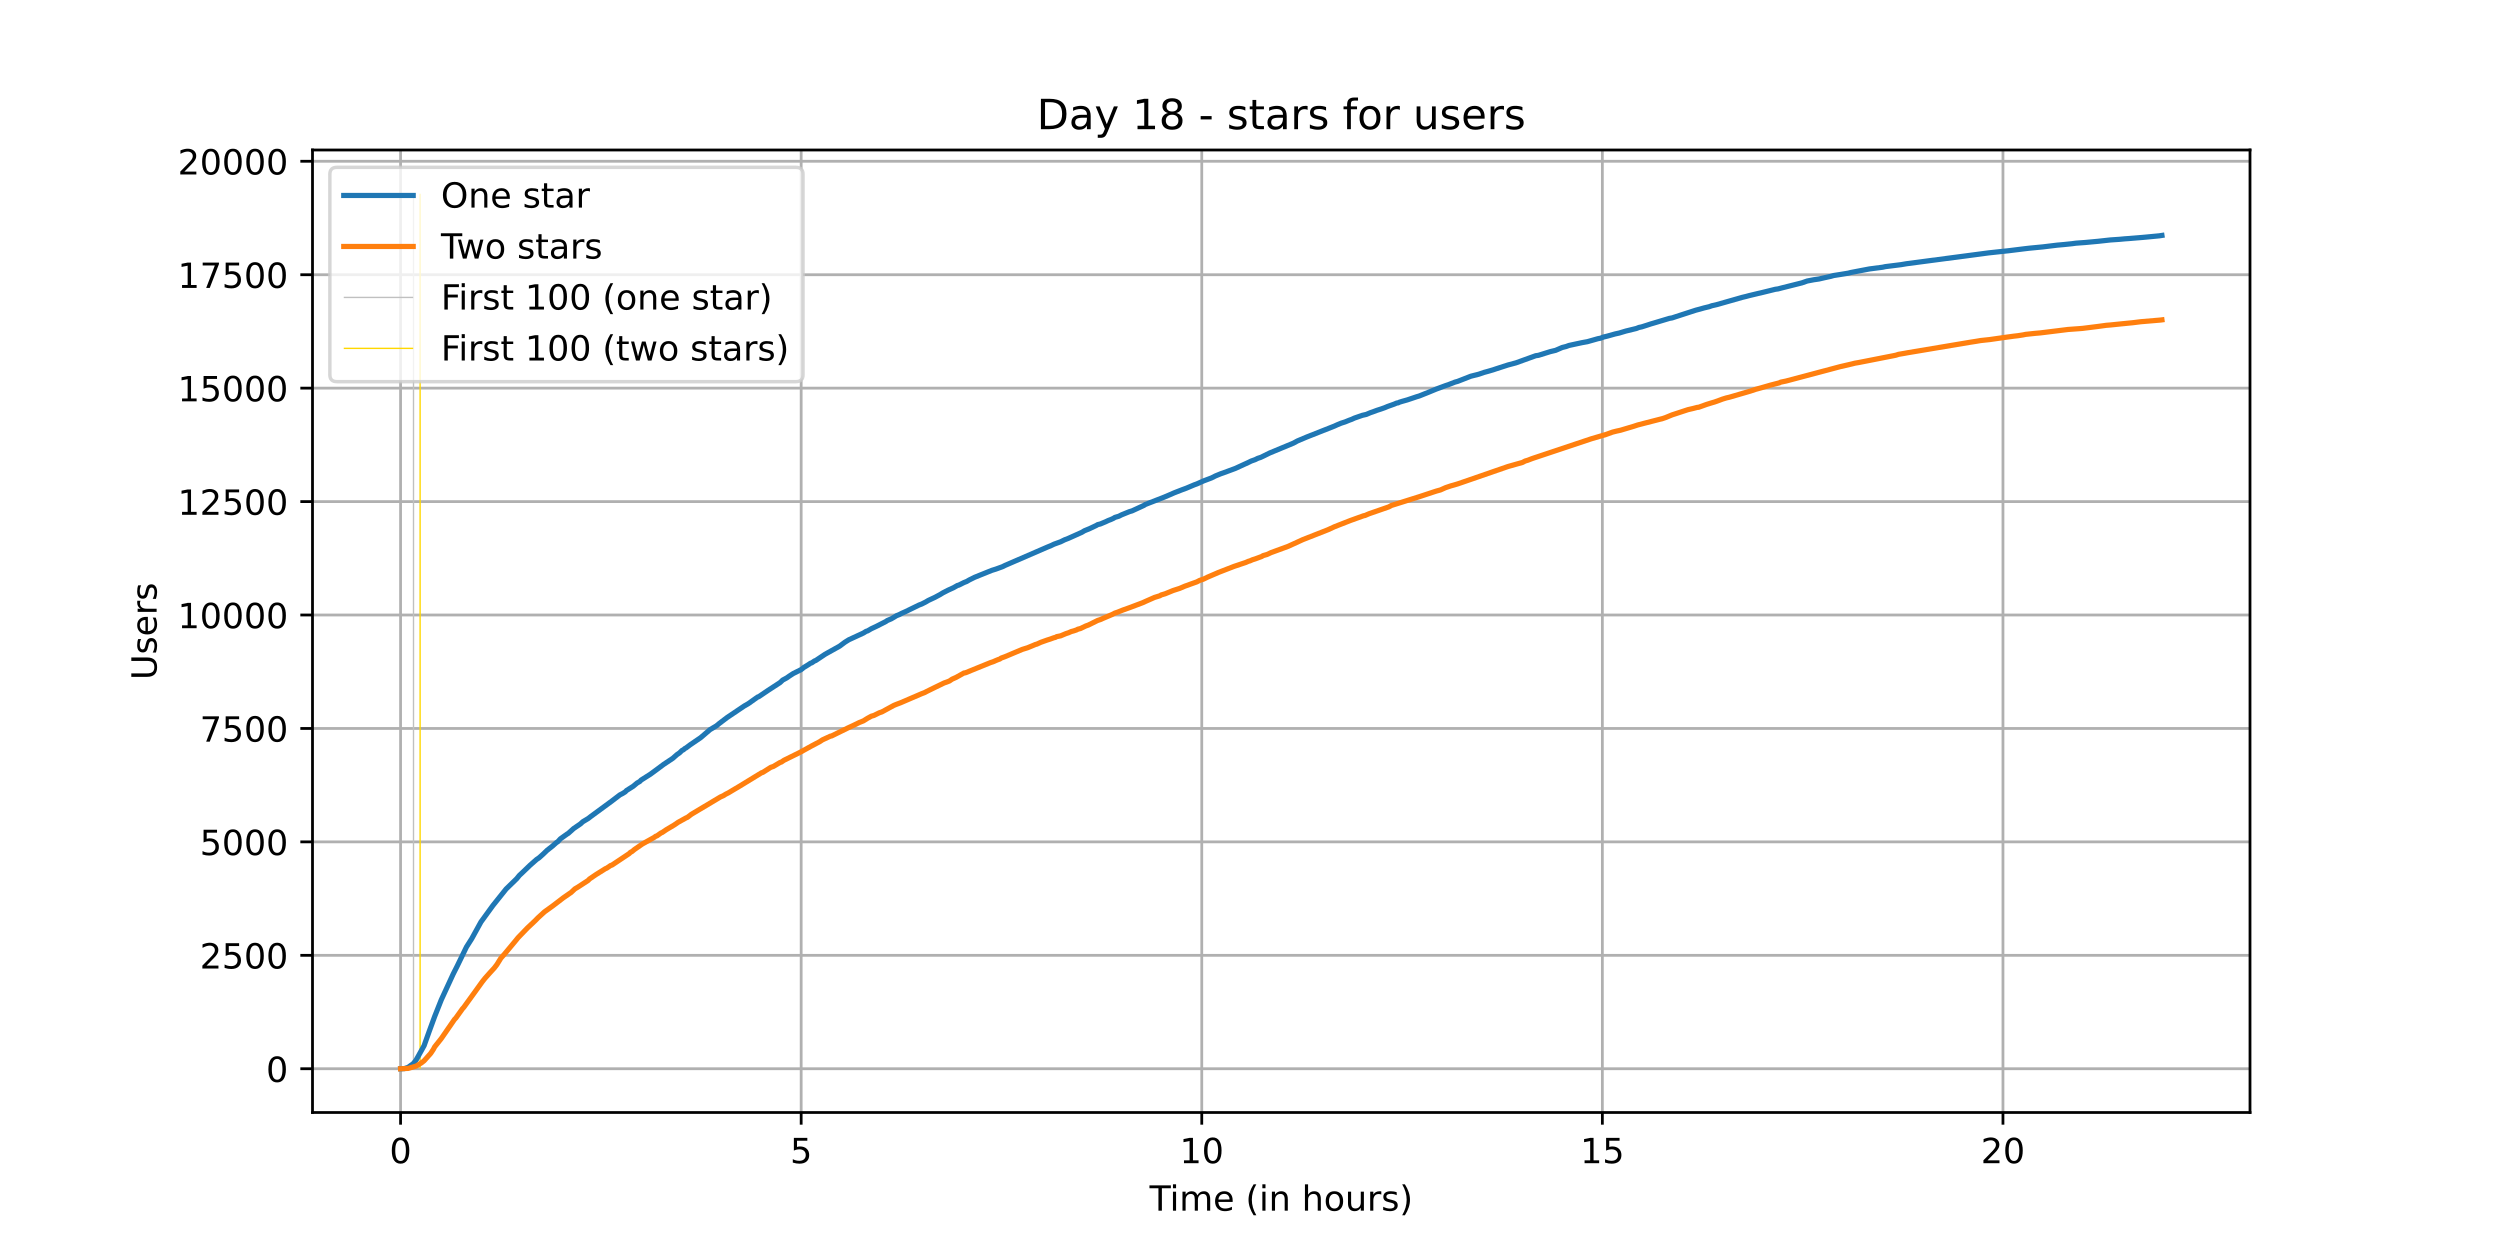 <?xml version="1.0" encoding="utf-8" standalone="no"?>
<!DOCTYPE svg PUBLIC "-//W3C//DTD SVG 1.1//EN"
  "http://www.w3.org/Graphics/SVG/1.1/DTD/svg11.dtd">
<!-- Created with matplotlib (https://matplotlib.org/) -->
<svg height="360pt" version="1.1" viewBox="0 0 720 360" width="720pt" xmlns="http://www.w3.org/2000/svg" xmlns:xlink="http://www.w3.org/1999/xlink">
 <defs>
  <style type="text/css">*{stroke-linecap:butt;stroke-linejoin:round;}</style>
 </defs>
 <g id="figure_1">
  <g id="patch_1">
   <path d="M 0 360 
L 720 360 
L 720 0 
L 0 0 
z
" style="fill:#ffffff;"/>
  </g>
  <g id="axes_1">
   <g id="patch_2">
    <path d="M 90 320.4 
L 648 320.4 
L 648 43.2 
L 90 43.2 
z
" style="fill:#ffffff;"/>
   </g>
   <g id="matplotlib.axis_1">
    <g id="xtick_1">
     <g id="line2d_1">
      <path clip-path="url(#pfe41566b01)" d="M 115.364 320.4 
L 115.364 43.2 
" style="fill:none;stroke:#b0b0b0;stroke-linecap:square;stroke-width:0.8;"/>
     </g>
     <g id="line2d_2">
      <defs>
       <path d="M 0 0 
L 0 3.5 
" id="ma9c3325a45" style="stroke:#000000;stroke-width:0.8;"/>
      </defs>
      <g>
       <use style="stroke:#000000;stroke-width:0.8;" x="115.364" xlink:href="#ma9c3325a45" y="320.4"/>
      </g>
     </g>
     <g id="text_1">
      <!-- 0 -->
      <g transform="translate(112.182 334.998)scale(0.1 -0.1)">
       <defs>
        <path d="M 31.781 66.406 
Q 24.172 66.406 20.328 58.906 
Q 16.5 51.422 16.5 36.375 
Q 16.5 21.391 20.328 13.891 
Q 24.172 6.391 31.781 6.391 
Q 39.453 6.391 43.281 13.891 
Q 47.125 21.391 47.125 36.375 
Q 47.125 51.422 43.281 58.906 
Q 39.453 66.406 31.781 66.406 
z
M 31.781 74.219 
Q 44.047 74.219 50.516 64.516 
Q 56.984 54.828 56.984 36.375 
Q 56.984 17.969 50.516 8.266 
Q 44.047 -1.422 31.781 -1.422 
Q 19.531 -1.422 13.062 8.266 
Q 6.594 17.969 6.594 36.375 
Q 6.594 54.828 13.062 64.516 
Q 19.531 74.219 31.781 74.219 
z
" id="DejaVuSans-48"/>
       </defs>
       <use xlink:href="#DejaVuSans-48"/>
      </g>
     </g>
    </g>
    <g id="xtick_2">
     <g id="line2d_3">
      <path clip-path="url(#pfe41566b01)" d="M 230.736 320.4 
L 230.736 43.2 
" style="fill:none;stroke:#b0b0b0;stroke-linecap:square;stroke-width:0.8;"/>
     </g>
     <g id="line2d_4">
      <g>
       <use style="stroke:#000000;stroke-width:0.8;" x="230.736" xlink:href="#ma9c3325a45" y="320.4"/>
      </g>
     </g>
     <g id="text_2">
      <!-- 5 -->
      <g transform="translate(227.555 334.998)scale(0.1 -0.1)">
       <defs>
        <path d="M 10.797 72.906 
L 49.516 72.906 
L 49.516 64.594 
L 19.828 64.594 
L 19.828 46.734 
Q 21.969 47.469 24.109 47.828 
Q 26.266 48.188 28.422 48.188 
Q 40.625 48.188 47.75 41.5 
Q 54.891 34.812 54.891 23.391 
Q 54.891 11.625 47.562 5.094 
Q 40.234 -1.422 26.906 -1.422 
Q 22.312 -1.422 17.547 -0.641 
Q 12.797 0.141 7.719 1.703 
L 7.719 11.625 
Q 12.109 9.234 16.797 8.062 
Q 21.484 6.891 26.703 6.891 
Q 35.156 6.891 40.078 11.328 
Q 45.016 15.766 45.016 23.391 
Q 45.016 31 40.078 35.438 
Q 35.156 39.891 26.703 39.891 
Q 22.75 39.891 18.812 39.016 
Q 14.891 38.141 10.797 36.281 
z
" id="DejaVuSans-53"/>
       </defs>
       <use xlink:href="#DejaVuSans-53"/>
      </g>
     </g>
    </g>
    <g id="xtick_3">
     <g id="line2d_5">
      <path clip-path="url(#pfe41566b01)" d="M 346.108 320.4 
L 346.108 43.2 
" style="fill:none;stroke:#b0b0b0;stroke-linecap:square;stroke-width:0.8;"/>
     </g>
     <g id="line2d_6">
      <g>
       <use style="stroke:#000000;stroke-width:0.8;" x="346.108" xlink:href="#ma9c3325a45" y="320.4"/>
      </g>
     </g>
     <g id="text_3">
      <!-- 10 -->
      <g transform="translate(339.746 334.998)scale(0.1 -0.1)">
       <defs>
        <path d="M 12.406 8.297 
L 28.516 8.297 
L 28.516 63.922 
L 10.984 60.406 
L 10.984 69.391 
L 28.422 72.906 
L 38.281 72.906 
L 38.281 8.297 
L 54.391 8.297 
L 54.391 0 
L 12.406 0 
z
" id="DejaVuSans-49"/>
       </defs>
       <use xlink:href="#DejaVuSans-49"/>
       <use x="63.623" xlink:href="#DejaVuSans-48"/>
      </g>
     </g>
    </g>
    <g id="xtick_4">
     <g id="line2d_7">
      <path clip-path="url(#pfe41566b01)" d="M 461.481 320.4 
L 461.481 43.2 
" style="fill:none;stroke:#b0b0b0;stroke-linecap:square;stroke-width:0.8;"/>
     </g>
     <g id="line2d_8">
      <g>
       <use style="stroke:#000000;stroke-width:0.8;" x="461.481" xlink:href="#ma9c3325a45" y="320.4"/>
      </g>
     </g>
     <g id="text_4">
      <!-- 15 -->
      <g transform="translate(455.118 334.998)scale(0.1 -0.1)">
       <use xlink:href="#DejaVuSans-49"/>
       <use x="63.623" xlink:href="#DejaVuSans-53"/>
      </g>
     </g>
    </g>
    <g id="xtick_5">
     <g id="line2d_9">
      <path clip-path="url(#pfe41566b01)" d="M 576.853 320.4 
L 576.853 43.2 
" style="fill:none;stroke:#b0b0b0;stroke-linecap:square;stroke-width:0.8;"/>
     </g>
     <g id="line2d_10">
      <g>
       <use style="stroke:#000000;stroke-width:0.8;" x="576.853" xlink:href="#ma9c3325a45" y="320.4"/>
      </g>
     </g>
     <g id="text_5">
      <!-- 20 -->
      <g transform="translate(570.49 334.998)scale(0.1 -0.1)">
       <defs>
        <path d="M 19.188 8.297 
L 53.609 8.297 
L 53.609 0 
L 7.328 0 
L 7.328 8.297 
Q 12.938 14.109 22.625 23.891 
Q 32.328 33.688 34.812 36.531 
Q 39.547 41.844 41.422 45.531 
Q 43.312 49.219 43.312 52.781 
Q 43.312 58.594 39.234 62.25 
Q 35.156 65.922 28.609 65.922 
Q 23.969 65.922 18.812 64.312 
Q 13.672 62.703 7.812 59.422 
L 7.812 69.391 
Q 13.766 71.781 18.938 73 
Q 24.125 74.219 28.422 74.219 
Q 39.75 74.219 46.484 68.547 
Q 53.219 62.891 53.219 53.422 
Q 53.219 48.922 51.531 44.891 
Q 49.859 40.875 45.406 35.406 
Q 44.188 33.984 37.641 27.219 
Q 31.109 20.453 19.188 8.297 
z
" id="DejaVuSans-50"/>
       </defs>
       <use xlink:href="#DejaVuSans-50"/>
       <use x="63.623" xlink:href="#DejaVuSans-48"/>
      </g>
     </g>
    </g>
    <g id="text_6">
     <!-- Time (in hours) -->
     <g transform="translate(331.072 348.677)scale(0.1 -0.1)">
      <defs>
       <path d="M -0.297 72.906 
L 61.375 72.906 
L 61.375 64.594 
L 35.5 64.594 
L 35.5 0 
L 25.594 0 
L 25.594 64.594 
L -0.297 64.594 
z
" id="DejaVuSans-84"/>
       <path d="M 9.422 54.688 
L 18.406 54.688 
L 18.406 0 
L 9.422 0 
z
M 9.422 75.984 
L 18.406 75.984 
L 18.406 64.594 
L 9.422 64.594 
z
" id="DejaVuSans-105"/>
       <path d="M 52 44.188 
Q 55.375 50.25 60.062 53.125 
Q 64.75 56 71.094 56 
Q 79.641 56 84.281 50.016 
Q 88.922 44.047 88.922 33.016 
L 88.922 0 
L 79.891 0 
L 79.891 32.719 
Q 79.891 40.578 77.094 44.375 
Q 74.312 48.188 68.609 48.188 
Q 61.625 48.188 57.562 43.547 
Q 53.516 38.922 53.516 30.906 
L 53.516 0 
L 44.484 0 
L 44.484 32.719 
Q 44.484 40.625 41.703 44.406 
Q 38.922 48.188 33.109 48.188 
Q 26.219 48.188 22.156 43.531 
Q 18.109 38.875 18.109 30.906 
L 18.109 0 
L 9.078 0 
L 9.078 54.688 
L 18.109 54.688 
L 18.109 46.188 
Q 21.188 51.219 25.484 53.609 
Q 29.781 56 35.688 56 
Q 41.656 56 45.828 52.969 
Q 50 49.953 52 44.188 
z
" id="DejaVuSans-109"/>
       <path d="M 56.203 29.594 
L 56.203 25.203 
L 14.891 25.203 
Q 15.484 15.922 20.484 11.062 
Q 25.484 6.203 34.422 6.203 
Q 39.594 6.203 44.453 7.469 
Q 49.312 8.734 54.109 11.281 
L 54.109 2.781 
Q 49.266 0.734 44.188 -0.344 
Q 39.109 -1.422 33.891 -1.422 
Q 20.797 -1.422 13.156 6.188 
Q 5.516 13.812 5.516 26.812 
Q 5.516 40.234 12.766 48.109 
Q 20.016 56 32.328 56 
Q 43.359 56 49.781 48.891 
Q 56.203 41.797 56.203 29.594 
z
M 47.219 32.234 
Q 47.125 39.594 43.094 43.984 
Q 39.062 48.391 32.422 48.391 
Q 24.906 48.391 20.391 44.141 
Q 15.875 39.891 15.188 32.172 
z
" id="DejaVuSans-101"/>
       <path id="DejaVuSans-32"/>
       <path d="M 31 75.875 
Q 24.469 64.656 21.281 53.656 
Q 18.109 42.672 18.109 31.391 
Q 18.109 20.125 21.312 9.062 
Q 24.516 -2 31 -13.188 
L 23.188 -13.188 
Q 15.875 -1.703 12.234 9.375 
Q 8.594 20.453 8.594 31.391 
Q 8.594 42.281 12.203 53.312 
Q 15.828 64.359 23.188 75.875 
z
" id="DejaVuSans-40"/>
       <path d="M 54.891 33.016 
L 54.891 0 
L 45.906 0 
L 45.906 32.719 
Q 45.906 40.484 42.875 44.328 
Q 39.844 48.188 33.797 48.188 
Q 26.516 48.188 22.312 43.547 
Q 18.109 38.922 18.109 30.906 
L 18.109 0 
L 9.078 0 
L 9.078 54.688 
L 18.109 54.688 
L 18.109 46.188 
Q 21.344 51.125 25.703 53.562 
Q 30.078 56 35.797 56 
Q 45.219 56 50.047 50.172 
Q 54.891 44.344 54.891 33.016 
z
" id="DejaVuSans-110"/>
       <path d="M 54.891 33.016 
L 54.891 0 
L 45.906 0 
L 45.906 32.719 
Q 45.906 40.484 42.875 44.328 
Q 39.844 48.188 33.797 48.188 
Q 26.516 48.188 22.312 43.547 
Q 18.109 38.922 18.109 30.906 
L 18.109 0 
L 9.078 0 
L 9.078 75.984 
L 18.109 75.984 
L 18.109 46.188 
Q 21.344 51.125 25.703 53.562 
Q 30.078 56 35.797 56 
Q 45.219 56 50.047 50.172 
Q 54.891 44.344 54.891 33.016 
z
" id="DejaVuSans-104"/>
       <path d="M 30.609 48.391 
Q 23.391 48.391 19.188 42.75 
Q 14.984 37.109 14.984 27.297 
Q 14.984 17.484 19.156 11.844 
Q 23.344 6.203 30.609 6.203 
Q 37.797 6.203 41.984 11.859 
Q 46.188 17.531 46.188 27.297 
Q 46.188 37.016 41.984 42.703 
Q 37.797 48.391 30.609 48.391 
z
M 30.609 56 
Q 42.328 56 49.016 48.375 
Q 55.719 40.766 55.719 27.297 
Q 55.719 13.875 49.016 6.219 
Q 42.328 -1.422 30.609 -1.422 
Q 18.844 -1.422 12.172 6.219 
Q 5.516 13.875 5.516 27.297 
Q 5.516 40.766 12.172 48.375 
Q 18.844 56 30.609 56 
z
" id="DejaVuSans-111"/>
       <path d="M 8.5 21.578 
L 8.5 54.688 
L 17.484 54.688 
L 17.484 21.922 
Q 17.484 14.156 20.5 10.266 
Q 23.531 6.391 29.594 6.391 
Q 36.859 6.391 41.078 11.031 
Q 45.312 15.672 45.312 23.688 
L 45.312 54.688 
L 54.297 54.688 
L 54.297 0 
L 45.312 0 
L 45.312 8.406 
Q 42.047 3.422 37.719 1 
Q 33.406 -1.422 27.688 -1.422 
Q 18.266 -1.422 13.375 4.438 
Q 8.5 10.297 8.5 21.578 
z
M 31.109 56 
z
" id="DejaVuSans-117"/>
       <path d="M 41.109 46.297 
Q 39.594 47.172 37.812 47.578 
Q 36.031 48 33.891 48 
Q 26.266 48 22.188 43.047 
Q 18.109 38.094 18.109 28.812 
L 18.109 0 
L 9.078 0 
L 9.078 54.688 
L 18.109 54.688 
L 18.109 46.188 
Q 20.953 51.172 25.484 53.578 
Q 30.031 56 36.531 56 
Q 37.453 56 38.578 55.875 
Q 39.703 55.766 41.062 55.516 
z
" id="DejaVuSans-114"/>
       <path d="M 44.281 53.078 
L 44.281 44.578 
Q 40.484 46.531 36.375 47.5 
Q 32.281 48.484 27.875 48.484 
Q 21.188 48.484 17.844 46.438 
Q 14.5 44.391 14.5 40.281 
Q 14.5 37.156 16.891 35.375 
Q 19.281 33.594 26.516 31.984 
L 29.594 31.297 
Q 39.156 29.25 43.188 25.516 
Q 47.219 21.781 47.219 15.094 
Q 47.219 7.469 41.188 3.016 
Q 35.156 -1.422 24.609 -1.422 
Q 20.219 -1.422 15.453 -0.562 
Q 10.688 0.297 5.422 2 
L 5.422 11.281 
Q 10.406 8.688 15.234 7.391 
Q 20.062 6.109 24.812 6.109 
Q 31.156 6.109 34.562 8.281 
Q 37.984 10.453 37.984 14.406 
Q 37.984 18.062 35.516 20.016 
Q 33.062 21.969 24.703 23.781 
L 21.578 24.516 
Q 13.234 26.266 9.516 29.906 
Q 5.812 33.547 5.812 39.891 
Q 5.812 47.609 11.281 51.797 
Q 16.75 56 26.812 56 
Q 31.781 56 36.172 55.266 
Q 40.578 54.547 44.281 53.078 
z
" id="DejaVuSans-115"/>
       <path d="M 8.016 75.875 
L 15.828 75.875 
Q 23.141 64.359 26.781 53.312 
Q 30.422 42.281 30.422 31.391 
Q 30.422 20.453 26.781 9.375 
Q 23.141 -1.703 15.828 -13.188 
L 8.016 -13.188 
Q 14.5 -2 17.703 9.062 
Q 20.906 20.125 20.906 31.391 
Q 20.906 42.672 17.703 53.656 
Q 14.5 64.656 8.016 75.875 
z
" id="DejaVuSans-41"/>
      </defs>
      <use xlink:href="#DejaVuSans-84"/>
      <use x="57.959" xlink:href="#DejaVuSans-105"/>
      <use x="85.742" xlink:href="#DejaVuSans-109"/>
      <use x="183.154" xlink:href="#DejaVuSans-101"/>
      <use x="244.678" xlink:href="#DejaVuSans-32"/>
      <use x="276.465" xlink:href="#DejaVuSans-40"/>
      <use x="315.479" xlink:href="#DejaVuSans-105"/>
      <use x="343.262" xlink:href="#DejaVuSans-110"/>
      <use x="406.641" xlink:href="#DejaVuSans-32"/>
      <use x="438.428" xlink:href="#DejaVuSans-104"/>
      <use x="501.807" xlink:href="#DejaVuSans-111"/>
      <use x="562.988" xlink:href="#DejaVuSans-117"/>
      <use x="626.367" xlink:href="#DejaVuSans-114"/>
      <use x="667.48" xlink:href="#DejaVuSans-115"/>
      <use x="719.58" xlink:href="#DejaVuSans-41"/>
     </g>
    </g>
   </g>
   <g id="matplotlib.axis_2">
    <g id="ytick_1">
     <g id="line2d_11">
      <path clip-path="url(#pfe41566b01)" d="M 90 307.8 
L 648 307.8 
" style="fill:none;stroke:#b0b0b0;stroke-linecap:square;stroke-width:0.8;"/>
     </g>
     <g id="line2d_12">
      <defs>
       <path d="M 0 0 
L -3.5 0 
" id="m29c5da182d" style="stroke:#000000;stroke-width:0.8;"/>
      </defs>
      <g>
       <use style="stroke:#000000;stroke-width:0.8;" x="90" xlink:href="#m29c5da182d" y="307.8"/>
      </g>
     </g>
     <g id="text_7">
      <!-- 0 -->
      <g transform="translate(76.638 311.599)scale(0.1 -0.1)">
       <use xlink:href="#DejaVuSans-48"/>
      </g>
     </g>
    </g>
    <g id="ytick_2">
     <g id="line2d_13">
      <path clip-path="url(#pfe41566b01)" d="M 90 275.131 
L 648 275.131 
" style="fill:none;stroke:#b0b0b0;stroke-linecap:square;stroke-width:0.8;"/>
     </g>
     <g id="line2d_14">
      <g>
       <use style="stroke:#000000;stroke-width:0.8;" x="90" xlink:href="#m29c5da182d" y="275.131"/>
      </g>
     </g>
     <g id="text_8">
      <!-- 2500 -->
      <g transform="translate(57.55 278.93)scale(0.1 -0.1)">
       <use xlink:href="#DejaVuSans-50"/>
       <use x="63.623" xlink:href="#DejaVuSans-53"/>
       <use x="127.246" xlink:href="#DejaVuSans-48"/>
       <use x="190.869" xlink:href="#DejaVuSans-48"/>
      </g>
     </g>
    </g>
    <g id="ytick_3">
     <g id="line2d_15">
      <path clip-path="url(#pfe41566b01)" d="M 90 242.462 
L 648 242.462 
" style="fill:none;stroke:#b0b0b0;stroke-linecap:square;stroke-width:0.8;"/>
     </g>
     <g id="line2d_16">
      <g>
       <use style="stroke:#000000;stroke-width:0.8;" x="90" xlink:href="#m29c5da182d" y="242.462"/>
      </g>
     </g>
     <g id="text_9">
      <!-- 5000 -->
      <g transform="translate(57.55 246.261)scale(0.1 -0.1)">
       <use xlink:href="#DejaVuSans-53"/>
       <use x="63.623" xlink:href="#DejaVuSans-48"/>
       <use x="127.246" xlink:href="#DejaVuSans-48"/>
       <use x="190.869" xlink:href="#DejaVuSans-48"/>
      </g>
     </g>
    </g>
    <g id="ytick_4">
     <g id="line2d_17">
      <path clip-path="url(#pfe41566b01)" d="M 90 209.793 
L 648 209.793 
" style="fill:none;stroke:#b0b0b0;stroke-linecap:square;stroke-width:0.8;"/>
     </g>
     <g id="line2d_18">
      <g>
       <use style="stroke:#000000;stroke-width:0.8;" x="90" xlink:href="#m29c5da182d" y="209.793"/>
      </g>
     </g>
     <g id="text_10">
      <!-- 7500 -->
      <g transform="translate(57.55 213.592)scale(0.1 -0.1)">
       <defs>
        <path d="M 8.203 72.906 
L 55.078 72.906 
L 55.078 68.703 
L 28.609 0 
L 18.312 0 
L 43.219 64.594 
L 8.203 64.594 
z
" id="DejaVuSans-55"/>
       </defs>
       <use xlink:href="#DejaVuSans-55"/>
       <use x="63.623" xlink:href="#DejaVuSans-53"/>
       <use x="127.246" xlink:href="#DejaVuSans-48"/>
       <use x="190.869" xlink:href="#DejaVuSans-48"/>
      </g>
     </g>
    </g>
    <g id="ytick_5">
     <g id="line2d_19">
      <path clip-path="url(#pfe41566b01)" d="M 90 177.124 
L 648 177.124 
" style="fill:none;stroke:#b0b0b0;stroke-linecap:square;stroke-width:0.8;"/>
     </g>
     <g id="line2d_20">
      <g>
       <use style="stroke:#000000;stroke-width:0.8;" x="90" xlink:href="#m29c5da182d" y="177.124"/>
      </g>
     </g>
     <g id="text_11">
      <!-- 10000 -->
      <g transform="translate(51.188 180.923)scale(0.1 -0.1)">
       <use xlink:href="#DejaVuSans-49"/>
       <use x="63.623" xlink:href="#DejaVuSans-48"/>
       <use x="127.246" xlink:href="#DejaVuSans-48"/>
       <use x="190.869" xlink:href="#DejaVuSans-48"/>
       <use x="254.492" xlink:href="#DejaVuSans-48"/>
      </g>
     </g>
    </g>
    <g id="ytick_6">
     <g id="line2d_21">
      <path clip-path="url(#pfe41566b01)" d="M 90 144.455 
L 648 144.455 
" style="fill:none;stroke:#b0b0b0;stroke-linecap:square;stroke-width:0.8;"/>
     </g>
     <g id="line2d_22">
      <g>
       <use style="stroke:#000000;stroke-width:0.8;" x="90" xlink:href="#m29c5da182d" y="144.455"/>
      </g>
     </g>
     <g id="text_12">
      <!-- 12500 -->
      <g transform="translate(51.188 148.254)scale(0.1 -0.1)">
       <use xlink:href="#DejaVuSans-49"/>
       <use x="63.623" xlink:href="#DejaVuSans-50"/>
       <use x="127.246" xlink:href="#DejaVuSans-53"/>
       <use x="190.869" xlink:href="#DejaVuSans-48"/>
       <use x="254.492" xlink:href="#DejaVuSans-48"/>
      </g>
     </g>
    </g>
    <g id="ytick_7">
     <g id="line2d_23">
      <path clip-path="url(#pfe41566b01)" d="M 90 111.786 
L 648 111.786 
" style="fill:none;stroke:#b0b0b0;stroke-linecap:square;stroke-width:0.8;"/>
     </g>
     <g id="line2d_24">
      <g>
       <use style="stroke:#000000;stroke-width:0.8;" x="90" xlink:href="#m29c5da182d" y="111.786"/>
      </g>
     </g>
     <g id="text_13">
      <!-- 15000 -->
      <g transform="translate(51.188 115.585)scale(0.1 -0.1)">
       <use xlink:href="#DejaVuSans-49"/>
       <use x="63.623" xlink:href="#DejaVuSans-53"/>
       <use x="127.246" xlink:href="#DejaVuSans-48"/>
       <use x="190.869" xlink:href="#DejaVuSans-48"/>
       <use x="254.492" xlink:href="#DejaVuSans-48"/>
      </g>
     </g>
    </g>
    <g id="ytick_8">
     <g id="line2d_25">
      <path clip-path="url(#pfe41566b01)" d="M 90 79.117 
L 648 79.117 
" style="fill:none;stroke:#b0b0b0;stroke-linecap:square;stroke-width:0.8;"/>
     </g>
     <g id="line2d_26">
      <g>
       <use style="stroke:#000000;stroke-width:0.8;" x="90" xlink:href="#m29c5da182d" y="79.117"/>
      </g>
     </g>
     <g id="text_14">
      <!-- 17500 -->
      <g transform="translate(51.188 82.916)scale(0.1 -0.1)">
       <use xlink:href="#DejaVuSans-49"/>
       <use x="63.623" xlink:href="#DejaVuSans-55"/>
       <use x="127.246" xlink:href="#DejaVuSans-53"/>
       <use x="190.869" xlink:href="#DejaVuSans-48"/>
       <use x="254.492" xlink:href="#DejaVuSans-48"/>
      </g>
     </g>
    </g>
    <g id="ytick_9">
     <g id="line2d_27">
      <path clip-path="url(#pfe41566b01)" d="M 90 46.448 
L 648 46.448 
" style="fill:none;stroke:#b0b0b0;stroke-linecap:square;stroke-width:0.8;"/>
     </g>
     <g id="line2d_28">
      <g>
       <use style="stroke:#000000;stroke-width:0.8;" x="90" xlink:href="#m29c5da182d" y="46.448"/>
      </g>
     </g>
     <g id="text_15">
      <!-- 20000 -->
      <g transform="translate(51.188 50.247)scale(0.1 -0.1)">
       <use xlink:href="#DejaVuSans-50"/>
       <use x="63.623" xlink:href="#DejaVuSans-48"/>
       <use x="127.246" xlink:href="#DejaVuSans-48"/>
       <use x="190.869" xlink:href="#DejaVuSans-48"/>
       <use x="254.492" xlink:href="#DejaVuSans-48"/>
      </g>
     </g>
    </g>
    <g id="text_16">
     <!-- Users -->
     <g transform="translate(45.108 195.801)rotate(-90)scale(0.1 -0.1)">
      <defs>
       <path d="M 8.688 72.906 
L 18.609 72.906 
L 18.609 28.609 
Q 18.609 16.891 22.844 11.734 
Q 27.094 6.594 36.625 6.594 
Q 46.094 6.594 50.344 11.734 
Q 54.594 16.891 54.594 28.609 
L 54.594 72.906 
L 64.5 72.906 
L 64.5 27.391 
Q 64.5 13.141 57.438 5.859 
Q 50.391 -1.422 36.625 -1.422 
Q 22.797 -1.422 15.734 5.859 
Q 8.688 13.141 8.688 27.391 
z
" id="DejaVuSans-85"/>
      </defs>
      <use xlink:href="#DejaVuSans-85"/>
      <use x="73.193" xlink:href="#DejaVuSans-115"/>
      <use x="125.293" xlink:href="#DejaVuSans-101"/>
      <use x="186.816" xlink:href="#DejaVuSans-114"/>
      <use x="227.93" xlink:href="#DejaVuSans-115"/>
     </g>
    </g>
   </g>
   <g id="LineCollection_1">
    <path clip-path="url(#pfe41566b01)" d="M 119.088 307.8 
L 119.088 55.8 
" style="fill:none;stroke:#c0c0c0;stroke-width:0.4;"/>
   </g>
   <g id="LineCollection_2">
    <path clip-path="url(#pfe41566b01)" d="M 120.991 307.8 
L 120.991 55.8 
" style="fill:none;stroke:#ffd700;stroke-width:0.4;"/>
   </g>
   <g id="line2d_29">
    <path clip-path="url(#pfe41566b01)" d="M 115.364 307.8 
L 116.421 307.774 
L 117.184 307.513 
L 117.562 307.382 
L 119.088 306.258 
L 119.85 305.278 
L 122.139 301.149 
L 123.664 296.889 
L 125.183 292.746 
L 127.093 287.937 
L 129.76 282.161 
L 130.522 280.502 
L 131.663 278.254 
L 134.33 272.753 
L 135.855 270.348 
L 138.521 265.513 
L 141.957 260.783 
L 145.764 256.026 
L 148.815 253.06 
L 149.578 252.119 
L 150.341 251.413 
L 152.622 249.218 
L 154.533 247.532 
L 155.295 247.009 
L 156.436 245.977 
L 157.577 244.879 
L 158.34 244.278 
L 159.103 243.677 
L 160.243 242.658 
L 160.628 242.423 
L 161.391 241.586 
L 163.294 240.227 
L 163.679 239.992 
L 165.204 238.62 
L 167.108 237.326 
L 167.871 236.647 
L 169.396 235.732 
L 170.153 235.144 
L 176.255 230.662 
L 178.536 228.924 
L 179.299 228.532 
L 180.062 228.061 
L 180.446 227.656 
L 182.35 226.454 
L 183.491 225.5 
L 184.254 225.069 
L 184.638 224.664 
L 187.305 222.978 
L 189.208 221.58 
L 191.118 220.155 
L 193.785 218.378 
L 194.926 217.359 
L 195.688 216.836 
L 196.451 216.104 
L 196.836 215.935 
L 197.214 215.582 
L 197.598 215.386 
L 198.739 214.523 
L 201.79 212.446 
L 204.457 210.159 
L 206.36 209.022 
L 207.123 208.382 
L 209.411 206.644 
L 214.366 203.311 
L 215.507 202.658 
L 218.173 200.763 
L 218.558 200.619 
L 221.224 198.816 
L 224.653 196.581 
L 225.416 195.863 
L 226.557 195.249 
L 227.32 194.713 
L 228.467 193.968 
L 230.749 192.831 
L 231.511 192.217 
L 232.652 191.524 
L 233.415 191.015 
L 233.8 190.884 
L 234.562 190.361 
L 234.941 190.218 
L 237.607 188.44 
L 238.37 188.009 
L 241.799 186.101 
L 243.324 184.964 
L 244.472 184.246 
L 248.663 182.312 
L 249.426 181.828 
L 249.804 181.724 
L 250.945 181.07 
L 252.471 180.351 
L 255.137 178.992 
L 255.522 178.718 
L 256.663 178.234 
L 257.425 177.79 
L 258.188 177.32 
L 258.951 177.019 
L 259.714 176.627 
L 260.855 176.118 
L 264.681 174.249 
L 265.444 173.961 
L 266.585 173.386 
L 267.347 172.929 
L 269.251 172.04 
L 270.777 171.217 
L 271.539 170.747 
L 272.302 170.355 
L 273.065 169.963 
L 274.59 169.27 
L 275.731 168.617 
L 276.109 168.525 
L 277.635 167.767 
L 278.397 167.467 
L 279.16 167.022 
L 280.686 166.265 
L 285.64 164.265 
L 286.781 163.912 
L 288.691 163.22 
L 289.448 162.841 
L 301.645 157.562 
L 302.792 157.091 
L 303.549 156.725 
L 305.459 156.033 
L 306.6 155.471 
L 307.741 155.026 
L 311.554 153.315 
L 312.317 152.857 
L 313.842 152.23 
L 315.746 151.328 
L 316.124 151.093 
L 316.887 150.91 
L 318.412 150.27 
L 319.175 149.904 
L 319.938 149.616 
L 320.701 149.264 
L 321.079 149.015 
L 322.226 148.676 
L 322.989 148.284 
L 325.271 147.356 
L 326.033 147.134 
L 329.463 145.552 
L 329.847 145.291 
L 330.61 144.99 
L 334.802 143.37 
L 336.705 142.573 
L 338.231 141.907 
L 340.519 141.018 
L 341.66 140.6 
L 343.948 139.633 
L 344.711 139.358 
L 346.615 138.509 
L 348.903 137.646 
L 350.044 137.071 
L 351.569 136.444 
L 352.332 136.183 
L 355.761 134.915 
L 359.575 133.164 
L 360.337 132.785 
L 361.478 132.38 
L 362.241 132.001 
L 363.004 131.753 
L 363.767 131.4 
L 365.67 130.459 
L 372.528 127.611 
L 373.676 126.983 
L 376.342 125.859 
L 384.348 122.697 
L 385.11 122.344 
L 386.251 121.874 
L 387.399 121.508 
L 388.54 121.038 
L 389.302 120.763 
L 390.065 120.41 
L 392.353 119.613 
L 393.494 119.352 
L 394.635 118.868 
L 395.398 118.607 
L 396.545 118.176 
L 397.686 117.81 
L 398.827 117.405 
L 399.59 117.078 
L 401.5 116.398 
L 402.262 116.072 
L 402.641 116.033 
L 403.025 115.837 
L 403.782 115.601 
L 405.307 115.17 
L 407.98 114.268 
L 408.736 114.046 
L 411.409 112.975 
L 412.55 112.504 
L 413.691 112.034 
L 416.364 111.041 
L 417.126 110.792 
L 419.03 110.048 
L 419.793 109.839 
L 423.606 108.349 
L 425.888 107.774 
L 427.414 107.251 
L 428.561 106.938 
L 430.08 106.493 
L 430.843 106.232 
L 434.278 105.121 
L 436.579 104.507 
L 442.297 102.442 
L 443.059 102.338 
L 446.489 101.266 
L 448.014 100.9 
L 449.918 100.077 
L 451.065 99.79 
L 451.828 99.502 
L 454.116 99.005 
L 455.641 98.679 
L 457.167 98.404 
L 460.211 97.542 
L 460.974 97.398 
L 461.737 97.085 
L 462.884 96.81 
L 465.172 96.17 
L 466.313 95.922 
L 468.223 95.347 
L 471.274 94.602 
L 472.031 94.301 
L 472.793 94.144 
L 474.319 93.661 
L 475.466 93.282 
L 476.229 93.06 
L 480.805 91.688 
L 481.568 91.557 
L 482.709 91.178 
L 488.433 89.322 
L 489.58 89.022 
L 490.721 88.695 
L 492.246 88.329 
L 493.009 88.055 
L 494.535 87.702 
L 500.637 85.964 
L 501.777 85.637 
L 502.925 85.363 
L 503.688 85.154 
L 506.354 84.513 
L 507.117 84.344 
L 511.309 83.311 
L 512.071 83.207 
L 513.219 82.906 
L 518.936 81.469 
L 520.461 80.933 
L 522.371 80.567 
L 523.891 80.345 
L 525.416 79.992 
L 527.326 79.574 
L 528.089 79.352 
L 529.992 79.051 
L 532.293 78.672 
L 533.056 78.476 
L 538.389 77.457 
L 542.203 76.96 
L 542.965 76.791 
L 547.542 76.216 
L 549.067 75.954 
L 572.699 72.831 
L 574.988 72.583 
L 578.417 72.217 
L 583.378 71.603 
L 584.519 71.472 
L 588.332 71.106 
L 592.524 70.596 
L 593.287 70.531 
L 594.428 70.427 
L 596.716 70.191 
L 597.863 70.035 
L 600.53 69.839 
L 604.343 69.486 
L 607.773 69.107 
L 610.439 68.924 
L 611.964 68.78 
L 613.112 68.702 
L 616.919 68.388 
L 618.066 68.284 
L 621.874 67.918 
L 622.636 67.8 
L 622.636 67.8 
" style="fill:none;stroke:#1f77b4;stroke-linecap:square;stroke-width:1.5;"/>
   </g>
   <g id="line2d_30">
    <path clip-path="url(#pfe41566b01)" d="M 115.364 307.8 
L 117.562 307.695 
L 119.85 307.029 
L 121.376 306.101 
L 122.139 305.5 
L 124.042 303.37 
L 124.805 302.22 
L 125.183 301.501 
L 127.093 299.097 
L 130.9 293.582 
L 131.285 293.19 
L 133.189 290.525 
L 133.567 290.12 
L 134.714 288.525 
L 136.24 286.421 
L 138.906 282.723 
L 139.669 281.756 
L 141.194 280.044 
L 142.335 278.803 
L 143.098 277.81 
L 144.239 275.967 
L 145.386 274.661 
L 148.431 271.002 
L 149.193 270.061 
L 151.86 267.29 
L 154.148 265.134 
L 154.911 264.35 
L 156.814 262.612 
L 159.103 260.966 
L 161.006 259.515 
L 162.154 258.627 
L 164.057 257.307 
L 164.442 257.058 
L 165.583 255.987 
L 166.345 255.543 
L 169.396 253.556 
L 169.774 253.151 
L 171.678 251.857 
L 172.825 251.139 
L 173.588 250.668 
L 174.345 250.185 
L 174.729 250.028 
L 175.87 249.257 
L 176.255 249.139 
L 181.209 245.833 
L 181.587 245.454 
L 181.972 245.271 
L 182.735 244.644 
L 185.016 243.063 
L 188.452 241.142 
L 188.83 240.841 
L 189.208 240.724 
L 190.356 239.901 
L 190.734 239.744 
L 191.881 238.96 
L 194.163 237.601 
L 195.31 236.817 
L 197.598 235.549 
L 197.977 235.392 
L 199.118 234.517 
L 207.508 229.512 
L 208.264 229.185 
L 209.027 228.715 
L 209.789 228.336 
L 210.937 227.643 
L 212.84 226.519 
L 219.32 222.56 
L 219.699 222.442 
L 221.987 220.992 
L 222.75 220.73 
L 224.653 219.594 
L 225.031 219.476 
L 225.794 218.953 
L 230.371 216.693 
L 233.8 214.798 
L 236.088 213.595 
L 236.851 213.086 
L 239.132 212.027 
L 239.517 211.949 
L 244.087 209.701 
L 245.613 208.996 
L 247.516 208.068 
L 248.663 207.611 
L 249.804 206.892 
L 250.945 206.265 
L 251.708 206.042 
L 253.234 205.284 
L 253.996 205.023 
L 257.425 203.154 
L 258.188 202.841 
L 259.335 202.41 
L 265.444 199.783 
L 266.206 199.496 
L 266.963 199.103 
L 269.251 197.98 
L 271.917 196.686 
L 272.68 196.425 
L 273.443 196.124 
L 274.206 195.601 
L 275.353 195.092 
L 277.635 193.811 
L 278.019 193.772 
L 285.256 190.832 
L 286.018 190.583 
L 286.781 190.244 
L 287.544 189.93 
L 287.929 189.812 
L 288.307 189.538 
L 289.448 189.12 
L 294.409 187.029 
L 295.928 186.559 
L 296.69 186.245 
L 297.453 185.931 
L 298.216 185.605 
L 298.6 185.513 
L 299.741 184.99 
L 301.645 184.311 
L 302.408 184.076 
L 303.549 183.658 
L 303.933 183.579 
L 304.311 183.357 
L 305.459 183.122 
L 306.984 182.481 
L 307.741 182.233 
L 308.503 181.893 
L 309.266 181.684 
L 310.029 181.423 
L 310.413 181.214 
L 311.176 181.018 
L 312.695 180.286 
L 313.458 180.012 
L 316.124 178.692 
L 316.887 178.444 
L 317.65 178.104 
L 320.316 176.967 
L 321.079 176.562 
L 321.842 176.314 
L 323.367 175.699 
L 325.271 175.02 
L 329.084 173.582 
L 329.847 173.23 
L 332.514 172.054 
L 334.039 171.583 
L 334.417 171.348 
L 335.564 171.008 
L 337.853 170.067 
L 339.756 169.453 
L 341.282 168.8 
L 342.045 168.538 
L 342.807 168.251 
L 344.711 167.571 
L 345.474 167.166 
L 346.615 166.787 
L 347.762 166.225 
L 350.044 165.245 
L 350.806 164.906 
L 355.383 163.128 
L 358.812 161.978 
L 359.575 161.639 
L 359.953 161.547 
L 360.716 161.207 
L 361.478 160.972 
L 363.382 160.267 
L 363.767 160.018 
L 364.907 159.692 
L 366.055 159.156 
L 371.009 157.339 
L 375.201 155.418 
L 382.444 152.57 
L 384.348 151.694 
L 388.918 149.904 
L 392.731 148.532 
L 393.11 148.466 
L 394.257 147.97 
L 399.974 145.984 
L 400.737 145.565 
L 401.878 145.213 
L 404.544 144.376 
L 406.07 143.893 
L 408.736 143.056 
L 412.928 141.671 
L 413.691 141.423 
L 414.838 141.109 
L 415.601 140.77 
L 416.364 140.43 
L 417.883 139.92 
L 418.645 139.711 
L 419.793 139.371 
L 421.318 138.849 
L 434.278 134.366 
L 436.579 133.713 
L 438.483 133.177 
L 439.246 132.772 
L 440.008 132.55 
L 441.149 132.106 
L 441.912 131.844 
L 458.308 126.369 
L 462.5 125.141 
L 464.41 124.448 
L 465.551 124.161 
L 466.698 123.912 
L 470.512 122.775 
L 471.652 122.397 
L 473.556 121.9 
L 478.895 120.528 
L 479.658 120.267 
L 480.805 119.796 
L 481.568 119.482 
L 482.331 119.234 
L 486.145 117.98 
L 487.67 117.627 
L 488.817 117.326 
L 489.195 117.3 
L 491.484 116.477 
L 493.009 116.006 
L 493.772 115.784 
L 495.297 115.235 
L 496.06 114.948 
L 497.207 114.595 
L 497.97 114.425 
L 504.066 112.648 
L 505.591 112.138 
L 507.117 111.72 
L 509.027 111.171 
L 509.789 110.949 
L 512.456 110.257 
L 512.834 110.061 
L 514.359 109.747 
L 529.992 105.592 
L 533.434 104.794 
L 534.197 104.598 
L 535.344 104.402 
L 545.254 102.455 
L 546.016 102.299 
L 546.779 102.05 
L 548.689 101.724 
L 549.452 101.58 
L 567.367 98.574 
L 569.27 98.274 
L 570.411 98.078 
L 573.084 97.79 
L 576.891 97.241 
L 579.942 96.823 
L 581.09 96.693 
L 582.615 96.457 
L 583.378 96.3 
L 586.044 96.013 
L 587.57 95.882 
L 594.428 95.033 
L 595.575 94.889 
L 598.626 94.667 
L 599.767 94.576 
L 604.343 94.001 
L 606.632 93.687 
L 607.773 93.595 
L 610.824 93.282 
L 614.253 92.942 
L 616.541 92.655 
L 622.258 92.171 
L 622.636 92.119 
L 622.636 92.119 
" style="fill:none;stroke:#ff7f0e;stroke-linecap:square;stroke-width:1.5;"/>
   </g>
   <g id="patch_3">
    <path d="M 90 320.4 
L 90 43.2 
" style="fill:none;stroke:#000000;stroke-linecap:square;stroke-linejoin:miter;stroke-width:0.8;"/>
   </g>
   <g id="patch_4">
    <path d="M 648 320.4 
L 648 43.2 
" style="fill:none;stroke:#000000;stroke-linecap:square;stroke-linejoin:miter;stroke-width:0.8;"/>
   </g>
   <g id="patch_5">
    <path d="M 90 320.4 
L 648 320.4 
" style="fill:none;stroke:#000000;stroke-linecap:square;stroke-linejoin:miter;stroke-width:0.8;"/>
   </g>
   <g id="patch_6">
    <path d="M 90 43.2 
L 648 43.2 
" style="fill:none;stroke:#000000;stroke-linecap:square;stroke-linejoin:miter;stroke-width:0.8;"/>
   </g>
   <g id="text_17">
    <!-- Day 18 - stars for users -->
    <g transform="translate(298.609 37.2)scale(0.12 -0.12)">
     <defs>
      <path d="M 19.672 64.797 
L 19.672 8.109 
L 31.594 8.109 
Q 46.688 8.109 53.688 14.938 
Q 60.688 21.781 60.688 36.531 
Q 60.688 51.172 53.688 57.984 
Q 46.688 64.797 31.594 64.797 
z
M 9.812 72.906 
L 30.078 72.906 
Q 51.266 72.906 61.172 64.094 
Q 71.094 55.281 71.094 36.531 
Q 71.094 17.672 61.125 8.828 
Q 51.172 0 30.078 0 
L 9.812 0 
z
" id="DejaVuSans-68"/>
      <path d="M 34.281 27.484 
Q 23.391 27.484 19.188 25 
Q 14.984 22.516 14.984 16.5 
Q 14.984 11.719 18.141 8.906 
Q 21.297 6.109 26.703 6.109 
Q 34.188 6.109 38.703 11.406 
Q 43.219 16.703 43.219 25.484 
L 43.219 27.484 
z
M 52.203 31.203 
L 52.203 0 
L 43.219 0 
L 43.219 8.297 
Q 40.141 3.328 35.547 0.953 
Q 30.953 -1.422 24.312 -1.422 
Q 15.922 -1.422 10.953 3.297 
Q 6 8.016 6 15.922 
Q 6 25.141 12.172 29.828 
Q 18.359 34.516 30.609 34.516 
L 43.219 34.516 
L 43.219 35.406 
Q 43.219 41.609 39.141 45 
Q 35.062 48.391 27.688 48.391 
Q 23 48.391 18.547 47.266 
Q 14.109 46.141 10.016 43.891 
L 10.016 52.203 
Q 14.938 54.109 19.578 55.047 
Q 24.219 56 28.609 56 
Q 40.484 56 46.344 49.844 
Q 52.203 43.703 52.203 31.203 
z
" id="DejaVuSans-97"/>
      <path d="M 32.172 -5.078 
Q 28.375 -14.844 24.75 -17.812 
Q 21.141 -20.797 15.094 -20.797 
L 7.906 -20.797 
L 7.906 -13.281 
L 13.188 -13.281 
Q 16.891 -13.281 18.938 -11.516 
Q 21 -9.766 23.484 -3.219 
L 25.094 0.875 
L 2.984 54.688 
L 12.5 54.688 
L 29.594 11.922 
L 46.688 54.688 
L 56.203 54.688 
z
" id="DejaVuSans-121"/>
      <path d="M 31.781 34.625 
Q 24.75 34.625 20.719 30.859 
Q 16.703 27.094 16.703 20.516 
Q 16.703 13.922 20.719 10.156 
Q 24.75 6.391 31.781 6.391 
Q 38.812 6.391 42.859 10.172 
Q 46.922 13.969 46.922 20.516 
Q 46.922 27.094 42.891 30.859 
Q 38.875 34.625 31.781 34.625 
z
M 21.922 38.812 
Q 15.578 40.375 12.031 44.719 
Q 8.5 49.078 8.5 55.328 
Q 8.5 64.062 14.719 69.141 
Q 20.953 74.219 31.781 74.219 
Q 42.672 74.219 48.875 69.141 
Q 55.078 64.062 55.078 55.328 
Q 55.078 49.078 51.531 44.719 
Q 48 40.375 41.703 38.812 
Q 48.828 37.156 52.797 32.312 
Q 56.781 27.484 56.781 20.516 
Q 56.781 9.906 50.312 4.234 
Q 43.844 -1.422 31.781 -1.422 
Q 19.734 -1.422 13.25 4.234 
Q 6.781 9.906 6.781 20.516 
Q 6.781 27.484 10.781 32.312 
Q 14.797 37.156 21.922 38.812 
z
M 18.312 54.391 
Q 18.312 48.734 21.844 45.562 
Q 25.391 42.391 31.781 42.391 
Q 38.141 42.391 41.719 45.562 
Q 45.312 48.734 45.312 54.391 
Q 45.312 60.062 41.719 63.234 
Q 38.141 66.406 31.781 66.406 
Q 25.391 66.406 21.844 63.234 
Q 18.312 60.062 18.312 54.391 
z
" id="DejaVuSans-56"/>
      <path d="M 4.891 31.391 
L 31.203 31.391 
L 31.203 23.391 
L 4.891 23.391 
z
" id="DejaVuSans-45"/>
      <path d="M 18.312 70.219 
L 18.312 54.688 
L 36.812 54.688 
L 36.812 47.703 
L 18.312 47.703 
L 18.312 18.016 
Q 18.312 11.328 20.141 9.422 
Q 21.969 7.516 27.594 7.516 
L 36.812 7.516 
L 36.812 0 
L 27.594 0 
Q 17.188 0 13.234 3.875 
Q 9.281 7.766 9.281 18.016 
L 9.281 47.703 
L 2.688 47.703 
L 2.688 54.688 
L 9.281 54.688 
L 9.281 70.219 
z
" id="DejaVuSans-116"/>
      <path d="M 37.109 75.984 
L 37.109 68.5 
L 28.516 68.5 
Q 23.688 68.5 21.797 66.547 
Q 19.922 64.594 19.922 59.516 
L 19.922 54.688 
L 34.719 54.688 
L 34.719 47.703 
L 19.922 47.703 
L 19.922 0 
L 10.891 0 
L 10.891 47.703 
L 2.297 47.703 
L 2.297 54.688 
L 10.891 54.688 
L 10.891 58.5 
Q 10.891 67.625 15.141 71.797 
Q 19.391 75.984 28.609 75.984 
z
" id="DejaVuSans-102"/>
     </defs>
     <use xlink:href="#DejaVuSans-68"/>
     <use x="77.002" xlink:href="#DejaVuSans-97"/>
     <use x="138.281" xlink:href="#DejaVuSans-121"/>
     <use x="197.461" xlink:href="#DejaVuSans-32"/>
     <use x="229.248" xlink:href="#DejaVuSans-49"/>
     <use x="292.871" xlink:href="#DejaVuSans-56"/>
     <use x="356.494" xlink:href="#DejaVuSans-32"/>
     <use x="388.281" xlink:href="#DejaVuSans-45"/>
     <use x="424.365" xlink:href="#DejaVuSans-32"/>
     <use x="456.152" xlink:href="#DejaVuSans-115"/>
     <use x="508.252" xlink:href="#DejaVuSans-116"/>
     <use x="547.461" xlink:href="#DejaVuSans-97"/>
     <use x="608.74" xlink:href="#DejaVuSans-114"/>
     <use x="649.854" xlink:href="#DejaVuSans-115"/>
     <use x="701.953" xlink:href="#DejaVuSans-32"/>
     <use x="733.74" xlink:href="#DejaVuSans-102"/>
     <use x="768.945" xlink:href="#DejaVuSans-111"/>
     <use x="830.127" xlink:href="#DejaVuSans-114"/>
     <use x="871.24" xlink:href="#DejaVuSans-32"/>
     <use x="903.027" xlink:href="#DejaVuSans-117"/>
     <use x="966.406" xlink:href="#DejaVuSans-115"/>
     <use x="1018.506" xlink:href="#DejaVuSans-101"/>
     <use x="1080.029" xlink:href="#DejaVuSans-114"/>
     <use x="1121.143" xlink:href="#DejaVuSans-115"/>
    </g>
   </g>
   <g id="legend_1">
    <g id="patch_7">
     <path d="M 97 109.912 
L 229.266 109.912 
Q 231.266 109.912 231.266 107.912 
L 231.266 50.2 
Q 231.266 48.2 229.266 48.2 
L 97 48.2 
Q 95 48.2 95 50.2 
L 95 107.912 
Q 95 109.912 97 109.912 
z
" style="fill:#ffffff;opacity:0.8;stroke:#cccccc;stroke-linejoin:miter;"/>
    </g>
    <g id="line2d_31">
     <path d="M 99 56.298 
L 119 56.298 
" style="fill:none;stroke:#1f77b4;stroke-linecap:square;stroke-width:1.5;"/>
    </g>
    <g id="line2d_32"/>
    <g id="text_18">
     <!-- One star -->
     <g transform="translate(127 59.798)scale(0.1 -0.1)">
      <defs>
       <path d="M 39.406 66.219 
Q 28.656 66.219 22.328 58.203 
Q 16.016 50.203 16.016 36.375 
Q 16.016 22.609 22.328 14.594 
Q 28.656 6.594 39.406 6.594 
Q 50.141 6.594 56.422 14.594 
Q 62.703 22.609 62.703 36.375 
Q 62.703 50.203 56.422 58.203 
Q 50.141 66.219 39.406 66.219 
z
M 39.406 74.219 
Q 54.734 74.219 63.906 63.938 
Q 73.094 53.656 73.094 36.375 
Q 73.094 19.141 63.906 8.859 
Q 54.734 -1.422 39.406 -1.422 
Q 24.031 -1.422 14.812 8.828 
Q 5.609 19.094 5.609 36.375 
Q 5.609 53.656 14.812 63.938 
Q 24.031 74.219 39.406 74.219 
z
" id="DejaVuSans-79"/>
      </defs>
      <use xlink:href="#DejaVuSans-79"/>
      <use x="78.711" xlink:href="#DejaVuSans-110"/>
      <use x="142.09" xlink:href="#DejaVuSans-101"/>
      <use x="203.613" xlink:href="#DejaVuSans-32"/>
      <use x="235.4" xlink:href="#DejaVuSans-115"/>
      <use x="287.5" xlink:href="#DejaVuSans-116"/>
      <use x="326.709" xlink:href="#DejaVuSans-97"/>
      <use x="387.988" xlink:href="#DejaVuSans-114"/>
     </g>
    </g>
    <g id="line2d_33">
     <path d="M 99 70.977 
L 119 70.977 
" style="fill:none;stroke:#ff7f0e;stroke-linecap:square;stroke-width:1.5;"/>
    </g>
    <g id="line2d_34"/>
    <g id="text_19">
     <!-- Two stars -->
     <g transform="translate(127 74.477)scale(0.1 -0.1)">
      <defs>
       <path d="M 4.203 54.688 
L 13.188 54.688 
L 24.422 12.016 
L 35.594 54.688 
L 46.188 54.688 
L 57.422 12.016 
L 68.609 54.688 
L 77.594 54.688 
L 63.281 0 
L 52.688 0 
L 40.922 44.828 
L 29.109 0 
L 18.5 0 
z
" id="DejaVuSans-119"/>
      </defs>
      <use xlink:href="#DejaVuSans-84"/>
      <use x="44.584" xlink:href="#DejaVuSans-119"/>
      <use x="126.371" xlink:href="#DejaVuSans-111"/>
      <use x="187.553" xlink:href="#DejaVuSans-32"/>
      <use x="219.34" xlink:href="#DejaVuSans-115"/>
      <use x="271.439" xlink:href="#DejaVuSans-116"/>
      <use x="310.648" xlink:href="#DejaVuSans-97"/>
      <use x="371.928" xlink:href="#DejaVuSans-114"/>
      <use x="413.041" xlink:href="#DejaVuSans-115"/>
     </g>
    </g>
    <g id="line2d_35">
     <path d="M 99 85.655 
L 119 85.655 
" style="fill:none;stroke:#c0c0c0;stroke-width:0.4;"/>
    </g>
    <g id="text_20">
     <!-- First 100 (one star) -->
     <g transform="translate(127 89.155)scale(0.1 -0.1)">
      <defs>
       <path d="M 9.812 72.906 
L 51.703 72.906 
L 51.703 64.594 
L 19.672 64.594 
L 19.672 43.109 
L 48.578 43.109 
L 48.578 34.812 
L 19.672 34.812 
L 19.672 0 
L 9.812 0 
z
" id="DejaVuSans-70"/>
      </defs>
      <use xlink:href="#DejaVuSans-70"/>
      <use x="50.27" xlink:href="#DejaVuSans-105"/>
      <use x="78.053" xlink:href="#DejaVuSans-114"/>
      <use x="119.166" xlink:href="#DejaVuSans-115"/>
      <use x="171.266" xlink:href="#DejaVuSans-116"/>
      <use x="210.475" xlink:href="#DejaVuSans-32"/>
      <use x="242.262" xlink:href="#DejaVuSans-49"/>
      <use x="305.885" xlink:href="#DejaVuSans-48"/>
      <use x="369.508" xlink:href="#DejaVuSans-48"/>
      <use x="433.131" xlink:href="#DejaVuSans-32"/>
      <use x="464.918" xlink:href="#DejaVuSans-40"/>
      <use x="503.932" xlink:href="#DejaVuSans-111"/>
      <use x="565.113" xlink:href="#DejaVuSans-110"/>
      <use x="628.492" xlink:href="#DejaVuSans-101"/>
      <use x="690.016" xlink:href="#DejaVuSans-32"/>
      <use x="721.803" xlink:href="#DejaVuSans-115"/>
      <use x="773.902" xlink:href="#DejaVuSans-116"/>
      <use x="813.111" xlink:href="#DejaVuSans-97"/>
      <use x="874.391" xlink:href="#DejaVuSans-114"/>
      <use x="915.504" xlink:href="#DejaVuSans-41"/>
     </g>
    </g>
    <g id="line2d_36">
     <path d="M 99 100.333 
L 119 100.333 
" style="fill:none;stroke:#ffd700;stroke-width:0.4;"/>
    </g>
    <g id="text_21">
     <!-- First 100 (two stars) -->
     <g transform="translate(127 103.833)scale(0.1 -0.1)">
      <use xlink:href="#DejaVuSans-70"/>
      <use x="50.27" xlink:href="#DejaVuSans-105"/>
      <use x="78.053" xlink:href="#DejaVuSans-114"/>
      <use x="119.166" xlink:href="#DejaVuSans-115"/>
      <use x="171.266" xlink:href="#DejaVuSans-116"/>
      <use x="210.475" xlink:href="#DejaVuSans-32"/>
      <use x="242.262" xlink:href="#DejaVuSans-49"/>
      <use x="305.885" xlink:href="#DejaVuSans-48"/>
      <use x="369.508" xlink:href="#DejaVuSans-48"/>
      <use x="433.131" xlink:href="#DejaVuSans-32"/>
      <use x="464.918" xlink:href="#DejaVuSans-40"/>
      <use x="503.932" xlink:href="#DejaVuSans-116"/>
      <use x="543.141" xlink:href="#DejaVuSans-119"/>
      <use x="624.928" xlink:href="#DejaVuSans-111"/>
      <use x="686.109" xlink:href="#DejaVuSans-32"/>
      <use x="717.896" xlink:href="#DejaVuSans-115"/>
      <use x="769.996" xlink:href="#DejaVuSans-116"/>
      <use x="809.205" xlink:href="#DejaVuSans-97"/>
      <use x="870.484" xlink:href="#DejaVuSans-114"/>
      <use x="911.598" xlink:href="#DejaVuSans-115"/>
      <use x="963.697" xlink:href="#DejaVuSans-41"/>
     </g>
    </g>
   </g>
  </g>
 </g>
 <defs>
  <clipPath id="pfe41566b01">
   <rect height="277.2" width="558" x="90" y="43.2"/>
  </clipPath>
 </defs>
</svg>
